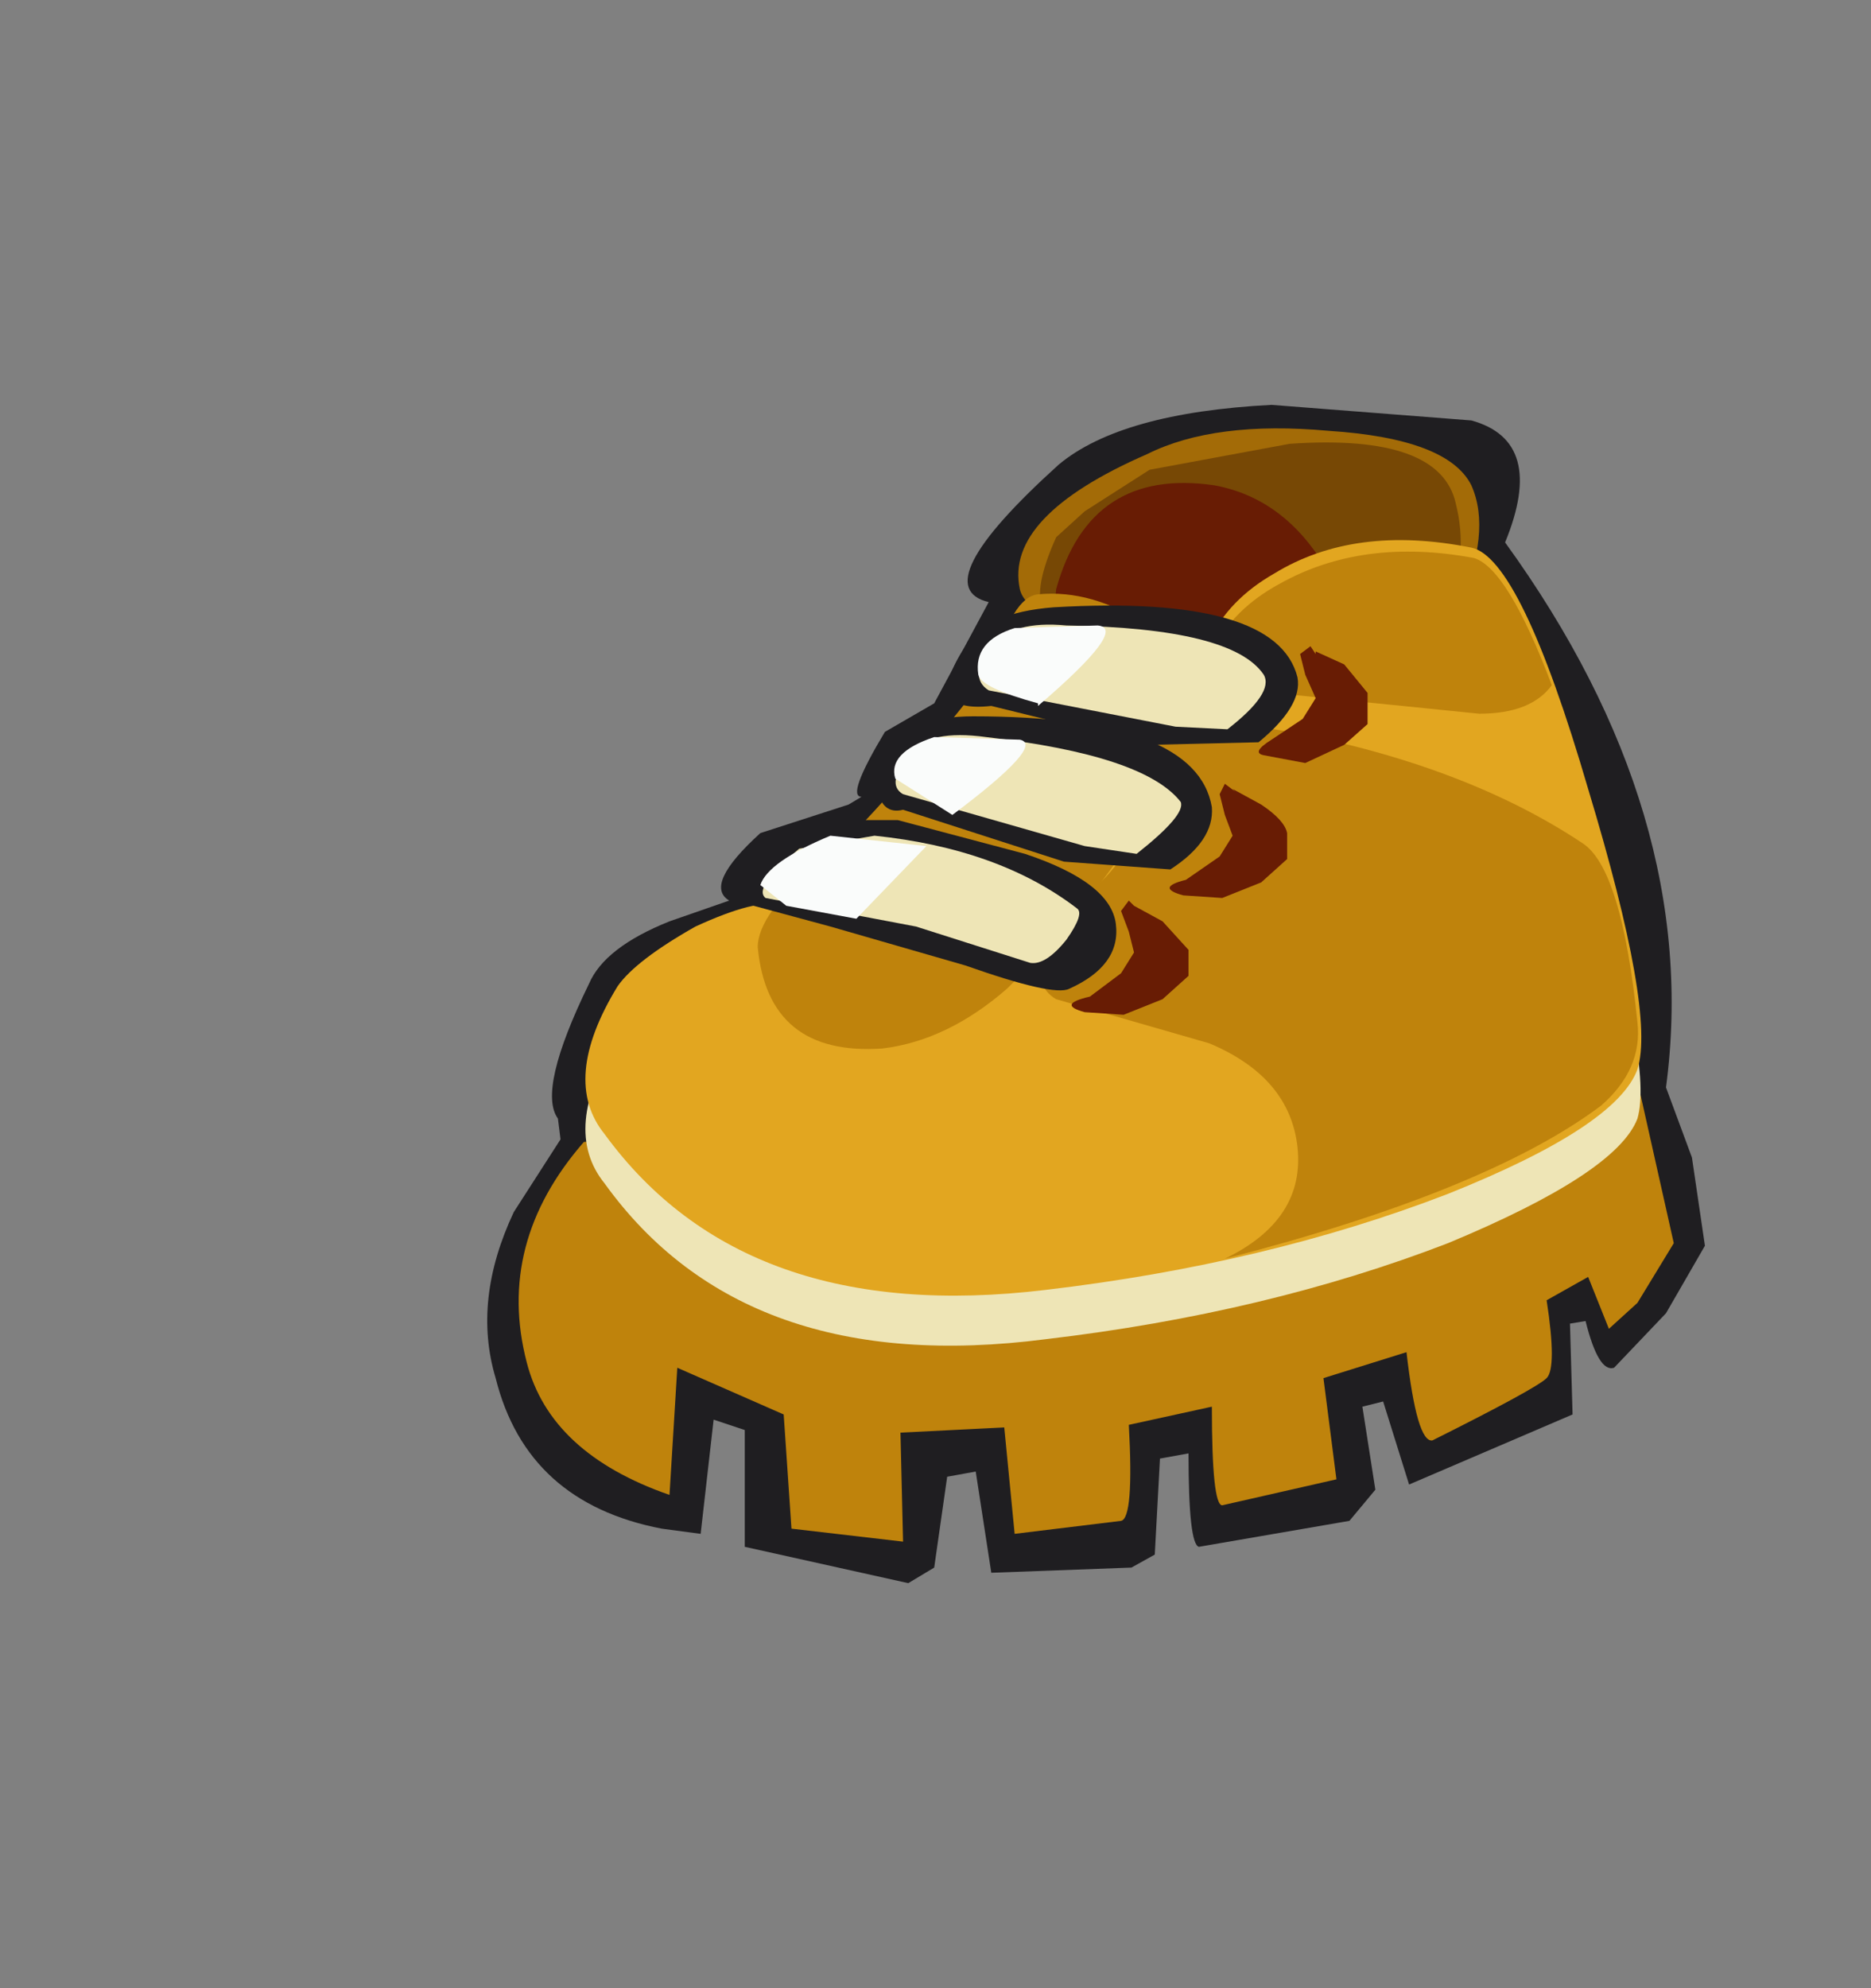 <svg xmlns:xlink="http://www.w3.org/1999/xlink" height="38.3" width="36.05" xmlns="http://www.w3.org/2000/svg"><rect width="100%" height="100%" fill="#808080" stroke="none"/><use height="22.7" transform="translate(9.4 7.8)" width="23.45" xlink:href="#a"/><defs><g id="a" fill-rule="evenodd"><path d="m.7-7.05 3.85.3q1.45.4.65 2.35Q9 .85 8.3 6.1l.5 1.35.25 1.7-.75 1.3-1 1.05q-.3.1-.55-.9l-.3.05.05 1.75-3.15 1.35-.5-1.6-.4.1.25 1.6-.5.6-2.9.5q-.2-.05-.2-1.8l-.55.1-.1 1.85-.45.25-2.7.1-.3-1.95-.55.1-.25 1.75-.5.3-3.15-.7V12.7l-.6-.2-.25 2.2-.75-.1q-2.6-.5-3.2-2.9-.45-1.5.35-3.2l.9-1.4-.05-.4q-.4-.55.6-2.6.3-.7 1.55-1.2l1.15-.4q-.5-.3.6-1.3l1.7-.55.25-.15q-.3 0 .45-1.25l.95-.55 1.05-1.95Q-6-3.55-3.4-5.9q1.2-1 4.1-1.15" fill="#1f1e21" transform="translate(14.4 7.05)"/><path d="M1.1-3.05Q0-2.5-2-2.65q-2-.2-2.15-.85-.3-1.4 2.45-2.6 1.3-.65 3.5-.45 2.3.15 2.75 1.05.4.9-.25 2.35Q3.7-1.6 3.8-1l-.75-1.15q-1-1.4-1.95-.9" fill="#a36b07" transform="translate(14.4 7.05)"/><path d="m2.55-1.4-3.1.15q-1.75-.1-1.85-1 0-.35-.55-.5-.55-.05-.75-.35-.2-.4.25-1.4l.55-.5 1.25-.8 2.7-.5q2.9-.2 3.2 1.15.25 1-.15 1.9-.25 1.1-1.55 1.85" fill="#774805" transform="translate(14.4 7.05)"/><path d="m1.1-2.55-2.35-.1q-.8.4-1.2 2l-.1.15-1.65-.1q-.7-.25-.75-.4l.55-.75.85-.65.1-1.1q.65-2.35 3.05-2 1.35.25 2.15 1.6.7 1.4.05 1.9l-.7-.55" fill="#681c04" transform="translate(14.4 7.05)"/><path d="m1.7 11.7.25 1.95-2.2.5q-.2 0-.2-1.9l-1.6.35q.1 1.8-.15 1.85l-2.05.25-.2-2.05-2 .1.05 2.1-2.15-.25-.15-2.2-2.05-.9-.15 2.45q-2.3-.8-2.75-2.55-.6-2.3 1.1-4.25L7.8 6.2l.65 2.9-.7 1.15-.55.5-.4-1-.8.45q.2 1.3 0 1.5-.2.2-2.2 1.2-.3.05-.5-1.7l-1.6.5" fill="#bf830c" transform="translate(14.4 7.05)"/><path d="M4.2-.35q.3-1.3.8-1.4.6-.05 1.85 3.7 1.2 3.7.9 4.75-.4 1.05-3.65 2.4-3.5 1.35-7.75 1.85-5.8.75-8.5-3-.85-1.05.25-2.8.35-.55 1.5-1.2 1.15-.55 1.6-.45 1.85.45 4.3-4l3.75.85q1.85 2.8 4.3.9l.65-1.6" fill="#eee5b6" transform="translate(14.4 7.05)"/><path d="M.75-3.8q1.55-.95 3.8-.5.95.2 2.25 4.65 1.3 4.3.95 5.4-.4 1.1-3.65 2.4Q.6 9.5-3.65 10q-5.8.7-8.5-3-.85-1.05.25-2.85.35-.5 1.5-1.15 1.2-.55 1.6-.4 1.85.4 4.3-4.1l3.75.85Q-1-2.8.75-3.8" fill="#e2a620" transform="translate(14.4 7.05)"/><path d="M4.7-1.1.75-1.5l-.9.4-.4.5-.15.05Q-.9-2.65.85-3.6q1.6-.9 3.75-.5.65.2 1.5 2.45-.4.55-1.4.55" fill="#bf830c" transform="translate(14.4 7.05)"/><path d="M6.7 1.4q.75.5 1.05 3.45.1.9-.7 1.6Q4.85 8.1-.2 9.4q1.55-.75 1.4-2.15-.15-1.35-1.7-2l-2.95-.85q-.85-.5.75-2.15.7-.65.7-1.15 0-.85.45-1.25.75-.95 2.6-.6Q4.45-.1 6.7 1.4" fill="#bf830c" transform="translate(14.4 7.05)"/><path d="M-3.8-3.4q1.05-.1 2.1.6t1.05 1.4q0 .65-1.1 2.4L-3.2 3l-1.2 1.2q-1.15 1-2.4 1.15Q-9 5.5-9.2 3.4q0-.65 1.2-1.65.8-.5 3.35-3.75.35-1.35.85-1.4" fill="#bf830c" transform="translate(14.4 7.05)"/><path d="M-5.05-1.05q4.3 0 4.6 1.75.05.65-.8 1.2l-2.05-.15-3.1-1q-.4.1-.5-.4l.15-.75q.5-.65 1.7-.65m2.75 4q.1.8-.9 1.25-.3.15-2-.45L-7.8 3l-1.85-.5q-.4-.9 1-1.35l1.15-.2h1l2.45.65q1.65.55 1.75 1.35" fill="#1f1e21" transform="translate(14.4 7.05)"/><path d="M-6.25-.35q.35-.45 1.45-.3Q-1.75-.3-1.05.6q.1.25-.85 1l-1-.15-3.5-1q-.35-.2.15-.8m-.7 1.6q2.4.25 3.9 1.4.15.1-.2.6-.4.5-.7.45l-2.2-.7-2.9-.55q-.25-.2.65-.95l1.45-.25" fill="#eee5b6" transform="translate(14.4 7.05)"/><path d="M-4.15-.6q.5.1-1.3 1.45l-1.1-.7q-.15-.5.75-.8l1.65.05" fill="#fafcfb" transform="translate(14.4 7.05)"/><path d="m.45-.55-2.1.05-3.05-.75q-1.35.15-.5-1.15.4-.65 1.7-.75Q.8-3.4 1.2-1.8q.1.55-.75 1.25" fill="#1f1e21" transform="translate(14.4 7.05)"/><path d="m-.15-.8-1-.05-3.6-.7q-.4-.25.05-.85.4-.5 1.45-.4 3.2.05 3.8.95.2.35-.7 1.05" fill="#eee5b6" transform="translate(14.4 7.05)"/><path d="M-3.8-1.3q-1.1-.3-1.15-.55-.1-.65.7-.9l1.6-.05q.6.05-1.15 1.55v-.05m-2.15 2.75-1.35 1.4-1.35-.25-.5-.4q.15-.45 1.35-.95l1.85.2" fill="#fafcfb" transform="translate(14.4 7.05)"/><path d="m-1.95 2.6.05.05-.05-.05.55.3.5.55v.5l-.5.45-.75.3-.75-.05q-.55-.15.1-.3l.6-.45.25-.4-.1-.4-.15-.4.15-.2.1.1M1 1.2v.5l-.5.45-.75.3L-1 2.4q-.55-.15.05-.3l.65-.45.25-.4-.15-.4-.1-.4.1-.2.2.15-.05-.05.55.3q.45.3.5.55m.55-3.5.55.25.45.55v.6l-.45.4-.75.35-.8-.15Q.3-.35.7-.6l.6-.4.25-.4-.2-.45-.1-.4.2-.15.1.15v-.05" fill="#681c04" transform="translate(14.4 7.05)"/></g></defs></svg>